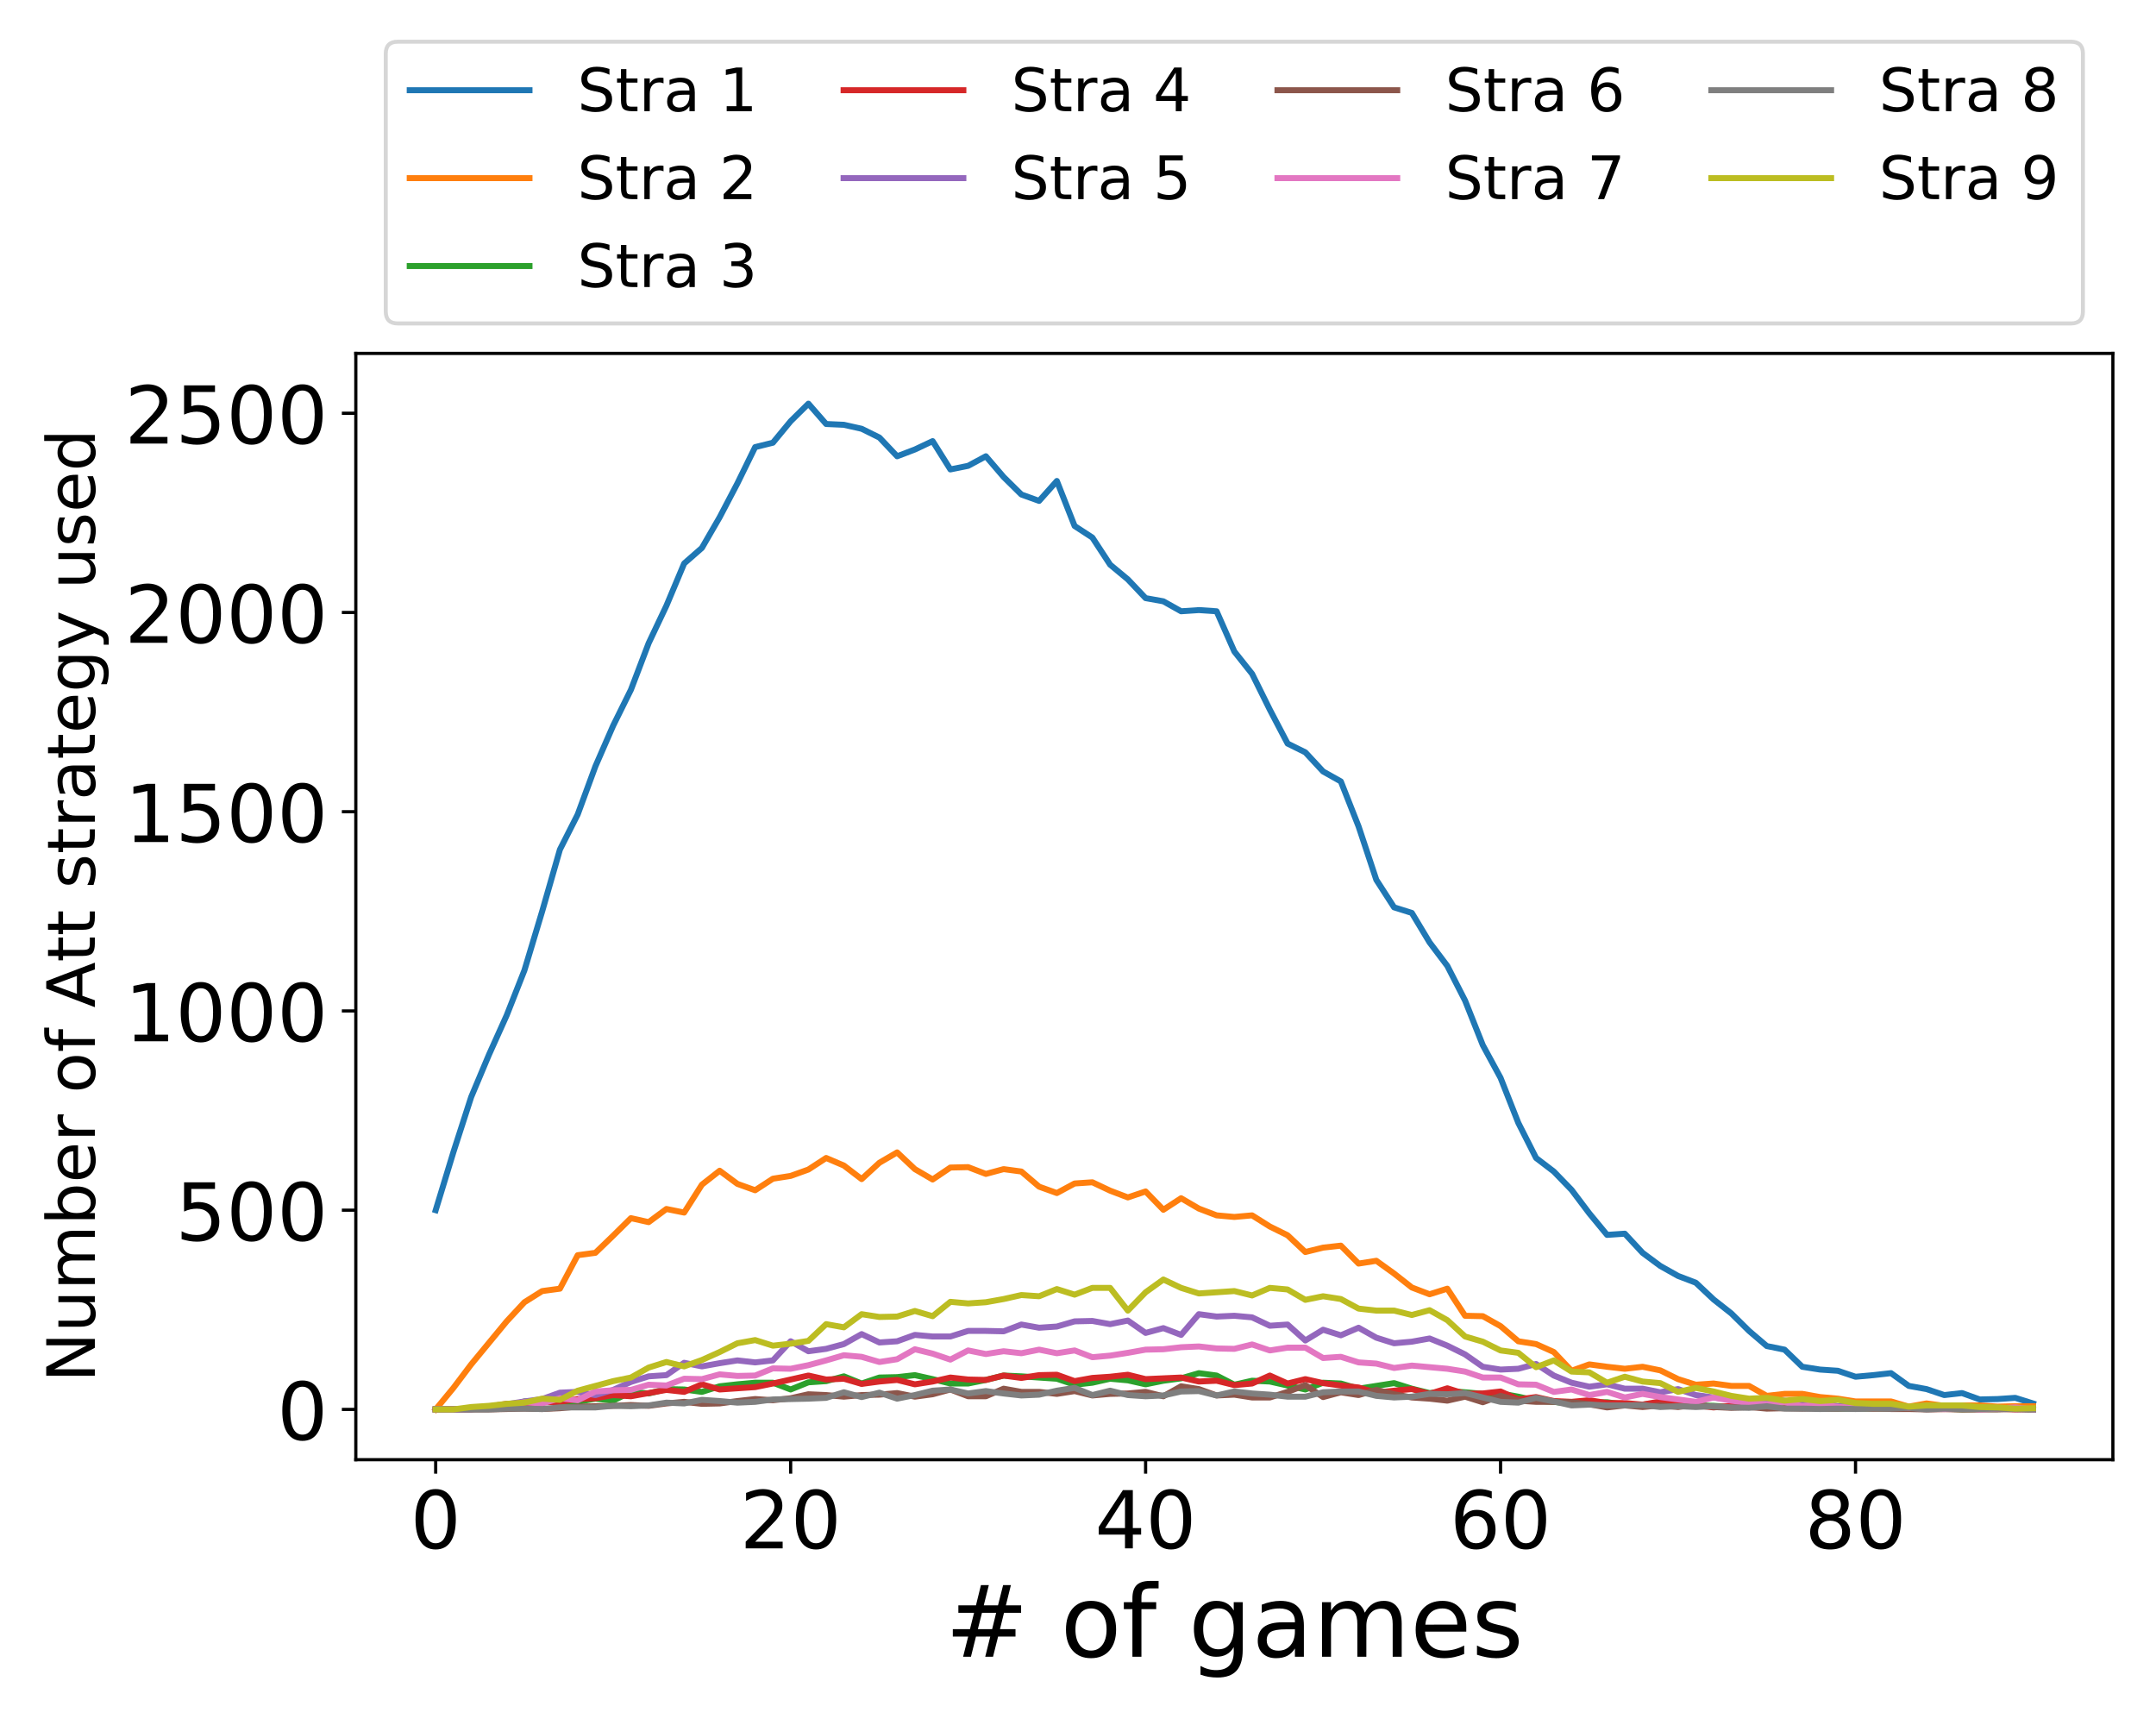 <?xml version="1.0" encoding="utf-8" standalone="no"?>
<!DOCTYPE svg PUBLIC "-//W3C//DTD SVG 1.1//EN"
  "http://www.w3.org/Graphics/SVG/1.1/DTD/svg11.dtd">
<!-- Created with matplotlib (https://matplotlib.org/) -->
<svg height="432pt" version="1.1" viewBox="0 0 540 432" width="540pt" xmlns="http://www.w3.org/2000/svg" xmlns:xlink="http://www.w3.org/1999/xlink">
 <defs>
  <style type="text/css">
*{stroke-linecap:butt;stroke-linejoin:round;}
  </style>
 </defs>
 <g id="figure_1">
  <g id="patch_1">
   <path d="M 0 432 
L 540 432 
L 540 0 
L 0 0 
z
" style="fill:#ffffff;"/>
  </g>
  <g id="axes_1">
   <g id="patch_2">
    <path d="M 89.12 365.56 
L 529.2 365.56 
L 529.2 88.5 
L 89.12 88.5 
z
" style="fill:#ffffff;"/>
   </g>
   <g id="matplotlib.axis_1">
    <g id="xtick_1">
     <g id="line2d_1">
      <defs>
       <path d="M 0 0 
L 0 3.5 
" id="m57a3942743" style="stroke:#000000;stroke-width:0.8;"/>
      </defs>
      <g>
       <use style="stroke:#000000;stroke-width:0.8;" x="109.124" xlink:href="#m57a3942743" y="365.56"/>
      </g>
     </g>
     <g id="text_1">
      <!-- 0 -->
      <defs>
       <path d="M 31.781 66.406 
Q 24.172 66.406 20.328 58.906 
Q 16.5 51.422 16.5 36.375 
Q 16.5 21.391 20.328 13.891 
Q 24.172 6.391 31.781 6.391 
Q 39.453 6.391 43.281 13.891 
Q 47.125 21.391 47.125 36.375 
Q 47.125 51.422 43.281 58.906 
Q 39.453 66.406 31.781 66.406 
z
M 31.781 74.219 
Q 44.047 74.219 50.516 64.516 
Q 56.984 54.828 56.984 36.375 
Q 56.984 17.969 50.516 8.266 
Q 44.047 -1.422 31.781 -1.422 
Q 19.531 -1.422 13.062 8.266 
Q 6.594 17.969 6.594 36.375 
Q 6.594 54.828 13.062 64.516 
Q 19.531 74.219 31.781 74.219 
z
" id="DejaVuSans-48"/>
      </defs>
      <g transform="translate(102.761 387.757)scale(0.2 -0.2)">
       <use xlink:href="#DejaVuSans-48"/>
      </g>
     </g>
    </g>
    <g id="xtick_2">
     <g id="line2d_2">
      <g>
       <use style="stroke:#000000;stroke-width:0.8;" x="198.029" xlink:href="#m57a3942743" y="365.56"/>
      </g>
     </g>
     <g id="text_2">
      <!-- 20 -->
      <defs>
       <path d="M 19.188 8.297 
L 53.609 8.297 
L 53.609 0 
L 7.328 0 
L 7.328 8.297 
Q 12.938 14.109 22.625 23.891 
Q 32.328 33.688 34.812 36.531 
Q 39.547 41.844 41.422 45.531 
Q 43.312 49.219 43.312 52.781 
Q 43.312 58.594 39.234 62.25 
Q 35.156 65.922 28.609 65.922 
Q 23.969 65.922 18.812 64.312 
Q 13.672 62.703 7.812 59.422 
L 7.812 69.391 
Q 13.766 71.781 18.938 73 
Q 24.125 74.219 28.422 74.219 
Q 39.75 74.219 46.484 68.547 
Q 53.219 62.891 53.219 53.422 
Q 53.219 48.922 51.531 44.891 
Q 49.859 40.875 45.406 35.406 
Q 44.188 33.984 37.641 27.219 
Q 31.109 20.453 19.188 8.297 
z
" id="DejaVuSans-50"/>
      </defs>
      <g transform="translate(185.304 387.757)scale(0.2 -0.2)">
       <use xlink:href="#DejaVuSans-50"/>
       <use x="63.623" xlink:href="#DejaVuSans-48"/>
      </g>
     </g>
    </g>
    <g id="xtick_3">
     <g id="line2d_3">
      <g>
       <use style="stroke:#000000;stroke-width:0.8;" x="286.934" xlink:href="#m57a3942743" y="365.56"/>
      </g>
     </g>
     <g id="text_3">
      <!-- 40 -->
      <defs>
       <path d="M 37.797 64.312 
L 12.891 25.391 
L 37.797 25.391 
z
M 35.203 72.906 
L 47.609 72.906 
L 47.609 25.391 
L 58.016 25.391 
L 58.016 17.188 
L 47.609 17.188 
L 47.609 0 
L 37.797 0 
L 37.797 17.188 
L 4.891 17.188 
L 4.891 26.703 
z
" id="DejaVuSans-52"/>
      </defs>
      <g transform="translate(274.209 387.757)scale(0.2 -0.2)">
       <use xlink:href="#DejaVuSans-52"/>
       <use x="63.623" xlink:href="#DejaVuSans-48"/>
      </g>
     </g>
    </g>
    <g id="xtick_4">
     <g id="line2d_4">
      <g>
       <use style="stroke:#000000;stroke-width:0.8;" x="375.839" xlink:href="#m57a3942743" y="365.56"/>
      </g>
     </g>
     <g id="text_4">
      <!-- 60 -->
      <defs>
       <path d="M 33.016 40.375 
Q 26.375 40.375 22.484 35.828 
Q 18.609 31.297 18.609 23.391 
Q 18.609 15.531 22.484 10.953 
Q 26.375 6.391 33.016 6.391 
Q 39.656 6.391 43.531 10.953 
Q 47.406 15.531 47.406 23.391 
Q 47.406 31.297 43.531 35.828 
Q 39.656 40.375 33.016 40.375 
z
M 52.594 71.297 
L 52.594 62.312 
Q 48.875 64.062 45.094 64.984 
Q 41.312 65.922 37.594 65.922 
Q 27.828 65.922 22.672 59.328 
Q 17.531 52.734 16.797 39.406 
Q 19.672 43.656 24.016 45.922 
Q 28.375 48.188 33.594 48.188 
Q 44.578 48.188 50.953 41.516 
Q 57.328 34.859 57.328 23.391 
Q 57.328 12.156 50.688 5.359 
Q 44.047 -1.422 33.016 -1.422 
Q 20.359 -1.422 13.672 8.266 
Q 6.984 17.969 6.984 36.375 
Q 6.984 53.656 15.188 63.938 
Q 23.391 74.219 37.203 74.219 
Q 40.922 74.219 44.703 73.484 
Q 48.484 72.75 52.594 71.297 
z
" id="DejaVuSans-54"/>
      </defs>
      <g transform="translate(363.114 387.757)scale(0.2 -0.2)">
       <use xlink:href="#DejaVuSans-54"/>
       <use x="63.623" xlink:href="#DejaVuSans-48"/>
      </g>
     </g>
    </g>
    <g id="xtick_5">
     <g id="line2d_5">
      <g>
       <use style="stroke:#000000;stroke-width:0.8;" x="464.744" xlink:href="#m57a3942743" y="365.56"/>
      </g>
     </g>
     <g id="text_5">
      <!-- 80 -->
      <defs>
       <path d="M 31.781 34.625 
Q 24.75 34.625 20.719 30.859 
Q 16.703 27.094 16.703 20.516 
Q 16.703 13.922 20.719 10.156 
Q 24.75 6.391 31.781 6.391 
Q 38.812 6.391 42.859 10.172 
Q 46.922 13.969 46.922 20.516 
Q 46.922 27.094 42.891 30.859 
Q 38.875 34.625 31.781 34.625 
z
M 21.922 38.812 
Q 15.578 40.375 12.031 44.719 
Q 8.5 49.078 8.5 55.328 
Q 8.5 64.062 14.719 69.141 
Q 20.953 74.219 31.781 74.219 
Q 42.672 74.219 48.875 69.141 
Q 55.078 64.062 55.078 55.328 
Q 55.078 49.078 51.531 44.719 
Q 48 40.375 41.703 38.812 
Q 48.828 37.156 52.797 32.312 
Q 56.781 27.484 56.781 20.516 
Q 56.781 9.906 50.312 4.234 
Q 43.844 -1.422 31.781 -1.422 
Q 19.734 -1.422 13.25 4.234 
Q 6.781 9.906 6.781 20.516 
Q 6.781 27.484 10.781 32.312 
Q 14.797 37.156 21.922 38.812 
z
M 18.312 54.391 
Q 18.312 48.734 21.844 45.562 
Q 25.391 42.391 31.781 42.391 
Q 38.141 42.391 41.719 45.562 
Q 45.312 48.734 45.312 54.391 
Q 45.312 60.062 41.719 63.234 
Q 38.141 66.406 31.781 66.406 
Q 25.391 66.406 21.844 63.234 
Q 18.312 60.062 18.312 54.391 
z
" id="DejaVuSans-56"/>
      </defs>
      <g transform="translate(452.019 387.757)scale(0.2 -0.2)">
       <use xlink:href="#DejaVuSans-56"/>
       <use x="63.623" xlink:href="#DejaVuSans-48"/>
      </g>
     </g>
    </g>
    <g id="text_6">
     <!-- # of games -->
     <defs>
      <path d="M 51.125 44 
L 36.922 44 
L 32.812 27.688 
L 47.125 27.688 
z
M 43.797 71.781 
L 38.719 51.516 
L 52.984 51.516 
L 58.109 71.781 
L 65.922 71.781 
L 60.891 51.516 
L 76.125 51.516 
L 76.125 44 
L 58.984 44 
L 54.984 27.688 
L 70.516 27.688 
L 70.516 20.219 
L 53.078 20.219 
L 48 0 
L 40.188 0 
L 45.219 20.219 
L 30.906 20.219 
L 25.875 0 
L 18.016 0 
L 23.094 20.219 
L 7.719 20.219 
L 7.719 27.688 
L 24.906 27.688 
L 29 44 
L 13.281 44 
L 13.281 51.516 
L 30.906 51.516 
L 35.891 71.781 
z
" id="DejaVuSans-35"/>
      <path id="DejaVuSans-32"/>
      <path d="M 30.609 48.391 
Q 23.391 48.391 19.188 42.75 
Q 14.984 37.109 14.984 27.297 
Q 14.984 17.484 19.156 11.844 
Q 23.344 6.203 30.609 6.203 
Q 37.797 6.203 41.984 11.859 
Q 46.188 17.531 46.188 27.297 
Q 46.188 37.016 41.984 42.703 
Q 37.797 48.391 30.609 48.391 
z
M 30.609 56 
Q 42.328 56 49.016 48.375 
Q 55.719 40.766 55.719 27.297 
Q 55.719 13.875 49.016 6.219 
Q 42.328 -1.422 30.609 -1.422 
Q 18.844 -1.422 12.172 6.219 
Q 5.516 13.875 5.516 27.297 
Q 5.516 40.766 12.172 48.375 
Q 18.844 56 30.609 56 
z
" id="DejaVuSans-111"/>
      <path d="M 37.109 75.984 
L 37.109 68.5 
L 28.516 68.5 
Q 23.688 68.5 21.797 66.547 
Q 19.922 64.594 19.922 59.516 
L 19.922 54.688 
L 34.719 54.688 
L 34.719 47.703 
L 19.922 47.703 
L 19.922 0 
L 10.891 0 
L 10.891 47.703 
L 2.297 47.703 
L 2.297 54.688 
L 10.891 54.688 
L 10.891 58.5 
Q 10.891 67.625 15.141 71.797 
Q 19.391 75.984 28.609 75.984 
z
" id="DejaVuSans-102"/>
      <path d="M 45.406 27.984 
Q 45.406 37.75 41.375 43.109 
Q 37.359 48.484 30.078 48.484 
Q 22.859 48.484 18.828 43.109 
Q 14.797 37.75 14.797 27.984 
Q 14.797 18.266 18.828 12.891 
Q 22.859 7.516 30.078 7.516 
Q 37.359 7.516 41.375 12.891 
Q 45.406 18.266 45.406 27.984 
z
M 54.391 6.781 
Q 54.391 -7.172 48.188 -13.984 
Q 42 -20.797 29.203 -20.797 
Q 24.469 -20.797 20.266 -20.094 
Q 16.062 -19.391 12.109 -17.922 
L 12.109 -9.188 
Q 16.062 -11.328 19.922 -12.344 
Q 23.781 -13.375 27.781 -13.375 
Q 36.625 -13.375 41.016 -8.766 
Q 45.406 -4.156 45.406 5.172 
L 45.406 9.625 
Q 42.625 4.781 38.281 2.391 
Q 33.938 0 27.875 0 
Q 17.828 0 11.672 7.656 
Q 5.516 15.328 5.516 27.984 
Q 5.516 40.672 11.672 48.328 
Q 17.828 56 27.875 56 
Q 33.938 56 38.281 53.609 
Q 42.625 51.219 45.406 46.391 
L 45.406 54.688 
L 54.391 54.688 
z
" id="DejaVuSans-103"/>
      <path d="M 34.281 27.484 
Q 23.391 27.484 19.188 25 
Q 14.984 22.516 14.984 16.5 
Q 14.984 11.719 18.141 8.906 
Q 21.297 6.109 26.703 6.109 
Q 34.188 6.109 38.703 11.406 
Q 43.219 16.703 43.219 25.484 
L 43.219 27.484 
z
M 52.203 31.203 
L 52.203 0 
L 43.219 0 
L 43.219 8.297 
Q 40.141 3.328 35.547 0.953 
Q 30.953 -1.422 24.312 -1.422 
Q 15.922 -1.422 10.953 3.297 
Q 6 8.016 6 15.922 
Q 6 25.141 12.172 29.828 
Q 18.359 34.516 30.609 34.516 
L 43.219 34.516 
L 43.219 35.406 
Q 43.219 41.609 39.141 45 
Q 35.062 48.391 27.688 48.391 
Q 23 48.391 18.547 47.266 
Q 14.109 46.141 10.016 43.891 
L 10.016 52.203 
Q 14.938 54.109 19.578 55.047 
Q 24.219 56 28.609 56 
Q 40.484 56 46.344 49.844 
Q 52.203 43.703 52.203 31.203 
z
" id="DejaVuSans-97"/>
      <path d="M 52 44.188 
Q 55.375 50.25 60.062 53.125 
Q 64.75 56 71.094 56 
Q 79.641 56 84.281 50.016 
Q 88.922 44.047 88.922 33.016 
L 88.922 0 
L 79.891 0 
L 79.891 32.719 
Q 79.891 40.578 77.094 44.375 
Q 74.312 48.188 68.609 48.188 
Q 61.625 48.188 57.562 43.547 
Q 53.516 38.922 53.516 30.906 
L 53.516 0 
L 44.484 0 
L 44.484 32.719 
Q 44.484 40.625 41.703 44.406 
Q 38.922 48.188 33.109 48.188 
Q 26.219 48.188 22.156 43.531 
Q 18.109 38.875 18.109 30.906 
L 18.109 0 
L 9.078 0 
L 9.078 54.688 
L 18.109 54.688 
L 18.109 46.188 
Q 21.188 51.219 25.484 53.609 
Q 29.781 56 35.688 56 
Q 41.656 56 45.828 52.969 
Q 50 49.953 52 44.188 
z
" id="DejaVuSans-109"/>
      <path d="M 56.203 29.594 
L 56.203 25.203 
L 14.891 25.203 
Q 15.484 15.922 20.484 11.062 
Q 25.484 6.203 34.422 6.203 
Q 39.594 6.203 44.453 7.469 
Q 49.312 8.734 54.109 11.281 
L 54.109 2.781 
Q 49.266 0.734 44.188 -0.344 
Q 39.109 -1.422 33.891 -1.422 
Q 20.797 -1.422 13.156 6.188 
Q 5.516 13.812 5.516 26.812 
Q 5.516 40.234 12.766 48.109 
Q 20.016 56 32.328 56 
Q 43.359 56 49.781 48.891 
Q 56.203 41.797 56.203 29.594 
z
M 47.219 32.234 
Q 47.125 39.594 43.094 43.984 
Q 39.062 48.391 32.422 48.391 
Q 24.906 48.391 20.391 44.141 
Q 15.875 39.891 15.188 32.172 
z
" id="DejaVuSans-101"/>
      <path d="M 44.281 53.078 
L 44.281 44.578 
Q 40.484 46.531 36.375 47.5 
Q 32.281 48.484 27.875 48.484 
Q 21.188 48.484 17.844 46.438 
Q 14.5 44.391 14.5 40.281 
Q 14.5 37.156 16.891 35.375 
Q 19.281 33.594 26.516 31.984 
L 29.594 31.297 
Q 39.156 29.25 43.188 25.516 
Q 47.219 21.781 47.219 15.094 
Q 47.219 7.469 41.188 3.016 
Q 35.156 -1.422 24.609 -1.422 
Q 20.219 -1.422 15.453 -0.562 
Q 10.688 0.297 5.422 2 
L 5.422 11.281 
Q 10.406 8.688 15.234 7.391 
Q 20.062 6.109 24.812 6.109 
Q 31.156 6.109 34.562 8.281 
Q 37.984 10.453 37.984 14.406 
Q 37.984 18.062 35.516 20.016 
Q 33.062 21.969 24.703 23.781 
L 21.578 24.516 
Q 13.234 26.266 9.516 29.906 
Q 5.812 33.547 5.812 39.891 
Q 5.812 47.609 11.281 51.797 
Q 16.75 56 26.812 56 
Q 31.781 56 36.172 55.266 
Q 40.578 54.547 44.281 53.078 
z
" id="DejaVuSans-115"/>
     </defs>
     <g transform="translate(236.717 414.912)scale(0.25 -0.25)">
      <use xlink:href="#DejaVuSans-35"/>
      <use x="83.789" xlink:href="#DejaVuSans-32"/>
      <use x="115.576" xlink:href="#DejaVuSans-111"/>
      <use x="176.758" xlink:href="#DejaVuSans-102"/>
      <use x="211.963" xlink:href="#DejaVuSans-32"/>
      <use x="243.75" xlink:href="#DejaVuSans-103"/>
      <use x="307.227" xlink:href="#DejaVuSans-97"/>
      <use x="368.506" xlink:href="#DejaVuSans-109"/>
      <use x="465.918" xlink:href="#DejaVuSans-101"/>
      <use x="527.441" xlink:href="#DejaVuSans-115"/>
     </g>
    </g>
   </g>
   <g id="matplotlib.axis_2">
    <g id="ytick_1">
     <g id="line2d_6">
      <defs>
       <path d="M 0 0 
L -3.5 0 
" id="md76e5ba80e" style="stroke:#000000;stroke-width:0.8;"/>
      </defs>
      <g>
       <use style="stroke:#000000;stroke-width:0.8;" x="89.12" xlink:href="#md76e5ba80e" y="352.966"/>
      </g>
     </g>
     <g id="text_7">
      <!-- 0 -->
      <g transform="translate(69.395 360.565)scale(0.2 -0.2)">
       <use xlink:href="#DejaVuSans-48"/>
      </g>
     </g>
    </g>
    <g id="ytick_2">
     <g id="line2d_7">
      <g>
       <use style="stroke:#000000;stroke-width:0.8;" x="89.12" xlink:href="#md76e5ba80e" y="303.071"/>
      </g>
     </g>
     <g id="text_8">
      <!-- 500 -->
      <defs>
       <path d="M 10.797 72.906 
L 49.516 72.906 
L 49.516 64.594 
L 19.828 64.594 
L 19.828 46.734 
Q 21.969 47.469 24.109 47.828 
Q 26.266 48.188 28.422 48.188 
Q 40.625 48.188 47.75 41.5 
Q 54.891 34.812 54.891 23.391 
Q 54.891 11.625 47.562 5.094 
Q 40.234 -1.422 26.906 -1.422 
Q 22.312 -1.422 17.547 -0.641 
Q 12.797 0.141 7.719 1.703 
L 7.719 11.625 
Q 12.109 9.234 16.797 8.062 
Q 21.484 6.891 26.703 6.891 
Q 35.156 6.891 40.078 11.328 
Q 45.016 15.766 45.016 23.391 
Q 45.016 31 40.078 35.438 
Q 35.156 39.891 26.703 39.891 
Q 22.75 39.891 18.812 39.016 
Q 14.891 38.141 10.797 36.281 
z
" id="DejaVuSans-53"/>
      </defs>
      <g transform="translate(43.945 310.669)scale(0.2 -0.2)">
       <use xlink:href="#DejaVuSans-53"/>
       <use x="63.623" xlink:href="#DejaVuSans-48"/>
       <use x="127.246" xlink:href="#DejaVuSans-48"/>
      </g>
     </g>
    </g>
    <g id="ytick_3">
     <g id="line2d_8">
      <g>
       <use style="stroke:#000000;stroke-width:0.8;" x="89.12" xlink:href="#md76e5ba80e" y="253.175"/>
      </g>
     </g>
     <g id="text_9">
      <!-- 1000 -->
      <defs>
       <path d="M 12.406 8.297 
L 28.516 8.297 
L 28.516 63.922 
L 10.984 60.406 
L 10.984 69.391 
L 28.422 72.906 
L 38.281 72.906 
L 38.281 8.297 
L 54.391 8.297 
L 54.391 0 
L 12.406 0 
z
" id="DejaVuSans-49"/>
      </defs>
      <g transform="translate(31.22 260.774)scale(0.2 -0.2)">
       <use xlink:href="#DejaVuSans-49"/>
       <use x="63.623" xlink:href="#DejaVuSans-48"/>
       <use x="127.246" xlink:href="#DejaVuSans-48"/>
       <use x="190.869" xlink:href="#DejaVuSans-48"/>
      </g>
     </g>
    </g>
    <g id="ytick_4">
     <g id="line2d_9">
      <g>
       <use style="stroke:#000000;stroke-width:0.8;" x="89.12" xlink:href="#md76e5ba80e" y="203.28"/>
      </g>
     </g>
     <g id="text_10">
      <!-- 1500 -->
      <g transform="translate(31.22 210.878)scale(0.2 -0.2)">
       <use xlink:href="#DejaVuSans-49"/>
       <use x="63.623" xlink:href="#DejaVuSans-53"/>
       <use x="127.246" xlink:href="#DejaVuSans-48"/>
       <use x="190.869" xlink:href="#DejaVuSans-48"/>
      </g>
     </g>
    </g>
    <g id="ytick_5">
     <g id="line2d_10">
      <g>
       <use style="stroke:#000000;stroke-width:0.8;" x="89.12" xlink:href="#md76e5ba80e" y="153.384"/>
      </g>
     </g>
     <g id="text_11">
      <!-- 2000 -->
      <g transform="translate(31.22 160.983)scale(0.2 -0.2)">
       <use xlink:href="#DejaVuSans-50"/>
       <use x="63.623" xlink:href="#DejaVuSans-48"/>
       <use x="127.246" xlink:href="#DejaVuSans-48"/>
       <use x="190.869" xlink:href="#DejaVuSans-48"/>
      </g>
     </g>
    </g>
    <g id="ytick_6">
     <g id="line2d_11">
      <g>
       <use style="stroke:#000000;stroke-width:0.8;" x="89.12" xlink:href="#md76e5ba80e" y="103.489"/>
      </g>
     </g>
     <g id="text_12">
      <!-- 2500 -->
      <g transform="translate(31.22 111.087)scale(0.2 -0.2)">
       <use xlink:href="#DejaVuSans-50"/>
       <use x="63.623" xlink:href="#DejaVuSans-53"/>
       <use x="127.246" xlink:href="#DejaVuSans-48"/>
       <use x="190.869" xlink:href="#DejaVuSans-48"/>
      </g>
     </g>
    </g>
    <g id="text_13">
     <!-- Number of Att strategy used -->
     <defs>
      <path d="M 9.812 72.906 
L 23.094 72.906 
L 55.422 11.922 
L 55.422 72.906 
L 64.984 72.906 
L 64.984 0 
L 51.703 0 
L 19.391 60.984 
L 19.391 0 
L 9.812 0 
z
" id="DejaVuSans-78"/>
      <path d="M 8.5 21.578 
L 8.5 54.688 
L 17.484 54.688 
L 17.484 21.922 
Q 17.484 14.156 20.5 10.266 
Q 23.531 6.391 29.594 6.391 
Q 36.859 6.391 41.078 11.031 
Q 45.312 15.672 45.312 23.688 
L 45.312 54.688 
L 54.297 54.688 
L 54.297 0 
L 45.312 0 
L 45.312 8.406 
Q 42.047 3.422 37.719 1 
Q 33.406 -1.422 27.688 -1.422 
Q 18.266 -1.422 13.375 4.438 
Q 8.5 10.297 8.5 21.578 
z
M 31.109 56 
z
" id="DejaVuSans-117"/>
      <path d="M 48.688 27.297 
Q 48.688 37.203 44.609 42.844 
Q 40.531 48.484 33.406 48.484 
Q 26.266 48.484 22.188 42.844 
Q 18.109 37.203 18.109 27.297 
Q 18.109 17.391 22.188 11.75 
Q 26.266 6.109 33.406 6.109 
Q 40.531 6.109 44.609 11.75 
Q 48.688 17.391 48.688 27.297 
z
M 18.109 46.391 
Q 20.953 51.266 25.266 53.625 
Q 29.594 56 35.594 56 
Q 45.562 56 51.781 48.094 
Q 58.016 40.188 58.016 27.297 
Q 58.016 14.406 51.781 6.484 
Q 45.562 -1.422 35.594 -1.422 
Q 29.594 -1.422 25.266 0.953 
Q 20.953 3.328 18.109 8.203 
L 18.109 0 
L 9.078 0 
L 9.078 75.984 
L 18.109 75.984 
z
" id="DejaVuSans-98"/>
      <path d="M 41.109 46.297 
Q 39.594 47.172 37.812 47.578 
Q 36.031 48 33.891 48 
Q 26.266 48 22.188 43.047 
Q 18.109 38.094 18.109 28.812 
L 18.109 0 
L 9.078 0 
L 9.078 54.688 
L 18.109 54.688 
L 18.109 46.188 
Q 20.953 51.172 25.484 53.578 
Q 30.031 56 36.531 56 
Q 37.453 56 38.578 55.875 
Q 39.703 55.766 41.062 55.516 
z
" id="DejaVuSans-114"/>
      <path d="M 34.188 63.188 
L 20.797 26.906 
L 47.609 26.906 
z
M 28.609 72.906 
L 39.797 72.906 
L 67.578 0 
L 57.328 0 
L 50.688 18.703 
L 17.828 18.703 
L 11.188 0 
L 0.781 0 
z
" id="DejaVuSans-65"/>
      <path d="M 18.312 70.219 
L 18.312 54.688 
L 36.812 54.688 
L 36.812 47.703 
L 18.312 47.703 
L 18.312 18.016 
Q 18.312 11.328 20.141 9.422 
Q 21.969 7.516 27.594 7.516 
L 36.812 7.516 
L 36.812 0 
L 27.594 0 
Q 17.188 0 13.234 3.875 
Q 9.281 7.766 9.281 18.016 
L 9.281 47.703 
L 2.688 47.703 
L 2.688 54.688 
L 9.281 54.688 
L 9.281 70.219 
z
" id="DejaVuSans-116"/>
      <path d="M 32.172 -5.078 
Q 28.375 -14.844 24.75 -17.812 
Q 21.141 -20.797 15.094 -20.797 
L 7.906 -20.797 
L 7.906 -13.281 
L 13.188 -13.281 
Q 16.891 -13.281 18.938 -11.516 
Q 21 -9.766 23.484 -3.219 
L 25.094 0.875 
L 2.984 54.688 
L 12.5 54.688 
L 29.594 11.922 
L 46.688 54.688 
L 56.203 54.688 
z
" id="DejaVuSans-121"/>
      <path d="M 45.406 46.391 
L 45.406 75.984 
L 54.391 75.984 
L 54.391 0 
L 45.406 0 
L 45.406 8.203 
Q 42.578 3.328 38.25 0.953 
Q 33.938 -1.422 27.875 -1.422 
Q 17.969 -1.422 11.734 6.484 
Q 5.516 14.406 5.516 27.297 
Q 5.516 40.188 11.734 48.094 
Q 17.969 56 27.875 56 
Q 33.938 56 38.25 53.625 
Q 42.578 51.266 45.406 46.391 
z
M 14.797 27.297 
Q 14.797 17.391 18.875 11.75 
Q 22.953 6.109 30.078 6.109 
Q 37.203 6.109 41.297 11.75 
Q 45.406 17.391 45.406 27.297 
Q 45.406 37.203 41.297 42.844 
Q 37.203 48.484 30.078 48.484 
Q 22.953 48.484 18.875 42.844 
Q 14.797 37.203 14.797 27.297 
z
" id="DejaVuSans-100"/>
     </defs>
     <g transform="translate(23.754 346.164)rotate(-90)scale(0.167 -0.167)">
      <use xlink:href="#DejaVuSans-78"/>
      <use x="74.805" xlink:href="#DejaVuSans-117"/>
      <use x="138.184" xlink:href="#DejaVuSans-109"/>
      <use x="235.596" xlink:href="#DejaVuSans-98"/>
      <use x="299.072" xlink:href="#DejaVuSans-101"/>
      <use x="360.596" xlink:href="#DejaVuSans-114"/>
      <use x="401.709" xlink:href="#DejaVuSans-32"/>
      <use x="433.496" xlink:href="#DejaVuSans-111"/>
      <use x="494.678" xlink:href="#DejaVuSans-102"/>
      <use x="529.883" xlink:href="#DejaVuSans-32"/>
      <use x="561.67" xlink:href="#DejaVuSans-65"/>
      <use x="630.062" xlink:href="#DejaVuSans-116"/>
      <use x="669.271" xlink:href="#DejaVuSans-116"/>
      <use x="708.48" xlink:href="#DejaVuSans-32"/>
      <use x="740.268" xlink:href="#DejaVuSans-115"/>
      <use x="792.367" xlink:href="#DejaVuSans-116"/>
      <use x="831.576" xlink:href="#DejaVuSans-114"/>
      <use x="872.689" xlink:href="#DejaVuSans-97"/>
      <use x="933.969" xlink:href="#DejaVuSans-116"/>
      <use x="973.178" xlink:href="#DejaVuSans-101"/>
      <use x="1034.701" xlink:href="#DejaVuSans-103"/>
      <use x="1098.178" xlink:href="#DejaVuSans-121"/>
      <use x="1157.357" xlink:href="#DejaVuSans-32"/>
      <use x="1189.145" xlink:href="#DejaVuSans-117"/>
      <use x="1252.523" xlink:href="#DejaVuSans-115"/>
      <use x="1304.623" xlink:href="#DejaVuSans-101"/>
      <use x="1366.146" xlink:href="#DejaVuSans-100"/>
     </g>
    </g>
   </g>
   <g id="line2d_12">
    <path clip-path="url(#pf4aae8a651)" d="M 109.124 303.071 
L 113.569 288.501 
L 118.014 274.73 
L 122.459 264.152 
L 126.905 254.273 
L 131.35 242.997 
L 135.795 228.227 
L 140.24 212.76 
L 144.686 203.978 
L 149.131 191.904 
L 153.576 181.725 
L 158.021 172.744 
L 162.467 161.068 
L 166.912 151.688 
L 171.357 141.11 
L 175.802 137.218 
L 180.248 129.534 
L 184.693 121.052 
L 189.138 111.971 
L 193.583 110.873 
L 198.029 105.484 
L 202.474 101.094 
L 206.919 106.183 
L 211.364 106.383 
L 215.81 107.38 
L 220.255 109.576 
L 224.7 114.266 
L 229.145 112.57 
L 233.591 110.474 
L 238.036 117.559 
L 242.481 116.661 
L 246.926 114.266 
L 251.372 119.455 
L 255.817 123.846 
L 260.262 125.443 
L 264.707 120.453 
L 269.153 131.73 
L 273.598 134.623 
L 278.043 141.409 
L 282.488 145.102 
L 286.934 149.792 
L 291.379 150.59 
L 295.824 153.085 
L 300.269 152.785 
L 304.715 153.085 
L 309.16 163.164 
L 313.605 168.752 
L 318.051 177.733 
L 322.496 186.215 
L 326.941 188.411 
L 331.386 193.201 
L 335.832 195.696 
L 340.277 206.972 
L 344.722 220.344 
L 349.167 227.23 
L 353.613 228.627 
L 358.058 236.011 
L 362.503 241.899 
L 366.948 250.581 
L 371.394 261.757 
L 375.839 269.94 
L 380.284 281.217 
L 384.729 289.998 
L 389.175 293.391 
L 393.62 297.981 
L 398.065 303.869 
L 402.51 309.258 
L 406.956 308.958 
L 411.401 313.748 
L 415.846 317.042 
L 420.291 319.536 
L 424.737 321.233 
L 429.182 325.424 
L 433.627 328.917 
L 438.072 333.308 
L 442.518 337.1 
L 446.963 337.998 
L 451.408 342.289 
L 455.853 342.987 
L 460.299 343.287 
L 464.744 344.783 
L 469.189 344.384 
L 473.634 343.885 
L 478.08 347.079 
L 482.525 347.877 
L 486.97 349.374 
L 491.415 348.875 
L 495.861 350.472 
L 500.306 350.372 
L 504.751 350.072 
L 509.196 351.469 
" style="fill:none;stroke:#1f77b4;stroke-linecap:square;stroke-width:1.5;"/>
   </g>
   <g id="line2d_13">
    <path clip-path="url(#pf4aae8a651)" d="M 109.124 352.966 
L 113.569 347.578 
L 118.014 341.69 
L 122.459 336.301 
L 126.905 330.913 
L 131.35 326.123 
L 135.795 323.328 
L 140.24 322.73 
L 144.686 314.347 
L 149.131 313.748 
L 153.576 309.457 
L 158.021 305.067 
L 162.467 306.065 
L 166.912 302.771 
L 171.357 303.67 
L 175.802 296.684 
L 180.248 293.191 
L 184.693 296.485 
L 189.138 298.081 
L 193.583 295.187 
L 198.029 294.489 
L 202.474 292.892 
L 206.919 289.998 
L 211.364 291.894 
L 215.81 295.287 
L 220.255 291.196 
L 224.7 288.601 
L 229.145 292.792 
L 233.591 295.387 
L 238.036 292.393 
L 242.481 292.293 
L 246.926 293.99 
L 251.372 292.792 
L 255.817 293.391 
L 260.262 297.183 
L 264.707 298.78 
L 269.153 296.385 
L 273.598 296.085 
L 278.043 298.181 
L 282.488 299.877 
L 286.934 298.381 
L 291.379 302.971 
L 295.824 300.077 
L 300.269 302.672 
L 304.715 304.368 
L 309.16 304.767 
L 313.605 304.368 
L 318.051 307.162 
L 322.496 309.358 
L 326.941 313.549 
L 331.386 312.451 
L 335.832 311.952 
L 340.277 316.443 
L 344.722 315.744 
L 349.167 318.938 
L 353.613 322.43 
L 358.058 324.127 
L 362.503 322.73 
L 366.948 329.515 
L 371.394 329.615 
L 375.839 332.11 
L 380.284 335.902 
L 384.729 336.601 
L 389.175 338.596 
L 393.62 343.287 
L 398.065 341.69 
L 402.51 342.289 
L 406.956 342.788 
L 411.401 342.289 
L 415.846 343.187 
L 420.291 345.382 
L 424.737 346.779 
L 429.182 346.48 
L 433.627 347.079 
L 438.072 347.079 
L 442.518 349.573 
L 446.963 349.075 
L 451.408 349.075 
L 455.853 349.873 
L 460.299 350.272 
L 464.744 350.971 
L 469.189 350.971 
L 473.634 350.971 
L 478.08 352.268 
L 482.525 351.469 
L 486.97 352.068 
L 491.415 351.968 
L 495.861 351.968 
L 500.306 352.268 
L 504.751 352.168 
L 509.196 352.168 
" style="fill:none;stroke:#ff7f0e;stroke-linecap:square;stroke-width:1.5;"/>
   </g>
   <g id="line2d_14">
    <path clip-path="url(#pf4aae8a651)" d="M 109.124 352.966 
L 113.569 352.966 
L 118.014 352.867 
L 122.459 352.368 
L 126.905 352.268 
L 131.35 350.971 
L 135.795 351.07 
L 140.24 351.07 
L 144.686 351.07 
L 149.131 350.272 
L 153.576 350.771 
L 158.021 348.576 
L 162.467 348.975 
L 166.912 347.877 
L 171.357 347.977 
L 175.802 348.576 
L 180.248 347.178 
L 184.693 346.68 
L 189.138 346.28 
L 193.583 346.28 
L 198.029 347.977 
L 202.474 346.181 
L 206.919 345.881 
L 211.364 344.684 
L 215.81 346.48 
L 220.255 344.983 
L 224.7 344.883 
L 229.145 344.384 
L 233.591 345.382 
L 238.036 346.48 
L 242.481 346.48 
L 246.926 345.582 
L 251.372 344.484 
L 255.817 344.684 
L 260.262 344.983 
L 264.707 345.282 
L 269.153 346.779 
L 273.598 346.28 
L 278.043 345.282 
L 282.488 345.682 
L 286.934 346.68 
L 291.379 345.781 
L 295.824 345.183 
L 300.269 343.885 
L 304.715 344.484 
L 309.16 346.779 
L 313.605 345.781 
L 318.051 345.981 
L 322.496 346.979 
L 326.941 347.977 
L 331.386 346.28 
L 335.832 346.48 
L 340.277 347.777 
L 344.722 347.079 
L 349.167 346.38 
L 353.613 347.777 
L 358.058 348.875 
L 362.503 348.376 
L 366.948 348.675 
L 371.394 349.075 
L 375.839 348.975 
L 380.284 349.773 
L 384.729 350.771 
L 389.175 351.07 
L 393.62 351.569 
L 398.065 351.27 
L 402.51 351.17 
L 406.956 351.769 
L 411.401 351.769 
L 415.846 351.37 
L 420.291 351.968 
L 424.737 351.968 
L 429.182 352.068 
L 433.627 352.368 
L 438.072 352.268 
L 442.518 352.368 
L 446.963 352.467 
L 451.408 352.268 
L 455.853 352.767 
L 460.299 352.767 
L 464.744 352.767 
L 469.189 352.767 
L 473.634 352.767 
L 478.08 352.767 
L 482.525 352.767 
L 486.97 352.767 
L 491.415 352.966 
L 495.861 352.867 
L 500.306 352.867 
L 504.751 352.767 
L 509.196 352.966 
" style="fill:none;stroke:#2ca02c;stroke-linecap:square;stroke-width:1.5;"/>
   </g>
   <g id="line2d_15">
    <path clip-path="url(#pf4aae8a651)" d="M 109.124 352.966 
L 113.569 352.966 
L 118.014 352.867 
L 122.459 352.268 
L 126.905 351.569 
L 131.35 351.869 
L 135.795 351.17 
L 140.24 351.07 
L 144.686 350.372 
L 149.131 350.172 
L 153.576 349.374 
L 158.021 349.673 
L 162.467 348.875 
L 166.912 348.077 
L 171.357 348.576 
L 175.802 346.68 
L 180.248 347.977 
L 184.693 347.677 
L 189.138 347.378 
L 193.583 346.48 
L 198.029 345.482 
L 202.474 344.484 
L 206.919 345.482 
L 211.364 345.282 
L 215.81 346.58 
L 220.255 345.981 
L 224.7 345.582 
L 229.145 346.68 
L 233.591 345.981 
L 238.036 344.983 
L 242.481 345.482 
L 246.926 345.582 
L 251.372 344.484 
L 255.817 345.083 
L 260.262 344.384 
L 264.707 344.285 
L 269.153 345.881 
L 273.598 345.083 
L 278.043 344.783 
L 282.488 344.285 
L 286.934 345.382 
L 291.379 345.183 
L 295.824 344.983 
L 300.269 345.981 
L 304.715 345.781 
L 309.16 346.879 
L 313.605 346.48 
L 318.051 344.484 
L 322.496 346.48 
L 326.941 345.382 
L 331.386 346.38 
L 335.832 346.979 
L 340.277 347.478 
L 344.722 348.775 
L 349.167 348.276 
L 353.613 347.877 
L 358.058 349.075 
L 362.503 347.677 
L 366.948 349.075 
L 371.394 348.975 
L 375.839 348.476 
L 380.284 350.472 
L 384.729 349.873 
L 389.175 350.871 
L 393.62 351.07 
L 398.065 350.671 
L 402.51 351.37 
L 406.956 351.37 
L 411.401 351.769 
L 415.846 350.971 
L 420.291 351.569 
L 424.737 351.968 
L 429.182 352.467 
L 433.627 352.068 
L 438.072 351.769 
L 442.518 352.268 
L 446.963 352.467 
L 451.408 352.467 
L 455.853 352.767 
L 460.299 352.667 
L 464.744 352.567 
L 469.189 352.767 
L 473.634 352.667 
L 478.08 352.767 
L 482.525 352.867 
L 486.97 352.867 
L 491.415 352.867 
L 495.861 352.867 
L 500.306 352.767 
L 504.751 352.966 
L 509.196 352.867 
" style="fill:none;stroke:#d62728;stroke-linecap:square;stroke-width:1.5;"/>
   </g>
   <g id="line2d_16">
    <path clip-path="url(#pf4aae8a651)" d="M 109.124 352.966 
L 113.569 352.966 
L 118.014 352.966 
L 122.459 352.368 
L 126.905 351.669 
L 131.35 350.971 
L 135.795 350.372 
L 140.24 348.775 
L 144.686 348.576 
L 149.131 349.374 
L 153.576 348.077 
L 158.021 346.081 
L 162.467 344.684 
L 166.912 344.384 
L 171.357 341.291 
L 175.802 342.189 
L 180.248 341.391 
L 184.693 340.692 
L 189.138 341.191 
L 193.583 340.692 
L 198.029 335.902 
L 202.474 338.397 
L 206.919 337.798 
L 211.364 336.601 
L 215.81 334.106 
L 220.255 336.201 
L 224.7 335.902 
L 229.145 334.305 
L 233.591 334.705 
L 238.036 334.705 
L 242.481 333.308 
L 246.926 333.308 
L 251.372 333.407 
L 255.817 331.711 
L 260.262 332.509 
L 264.707 332.21 
L 269.153 330.913 
L 273.598 330.813 
L 278.043 331.611 
L 282.488 330.713 
L 286.934 333.806 
L 291.379 332.609 
L 295.824 334.305 
L 300.269 329.116 
L 304.715 329.715 
L 309.16 329.515 
L 313.605 329.915 
L 318.051 332.01 
L 322.496 331.711 
L 326.941 335.703 
L 331.386 333.008 
L 335.832 334.405 
L 340.277 332.509 
L 344.722 335.004 
L 349.167 336.401 
L 353.613 336.002 
L 358.058 335.204 
L 362.503 337 
L 366.948 339.195 
L 371.394 342.289 
L 375.839 342.987 
L 380.284 342.788 
L 384.729 341.59 
L 389.175 344.484 
L 393.62 346.28 
L 398.065 347.278 
L 402.51 346.68 
L 406.956 347.777 
L 411.401 347.777 
L 415.846 348.675 
L 420.291 347.877 
L 424.737 349.374 
L 429.182 349.973 
L 433.627 350.472 
L 438.072 350.871 
L 442.518 350.472 
L 446.963 350.771 
L 451.408 351.569 
L 455.853 351.07 
L 460.299 352.168 
L 464.744 351.968 
L 469.189 351.769 
L 473.634 351.869 
L 478.08 352.567 
L 482.525 351.968 
L 486.97 352.368 
L 491.415 352.667 
L 495.861 352.767 
L 500.306 352.767 
L 504.751 352.867 
L 509.196 352.867 
" style="fill:none;stroke:#9467bd;stroke-linecap:square;stroke-width:1.5;"/>
   </g>
   <g id="line2d_17">
    <path clip-path="url(#pf4aae8a651)" d="M 109.124 352.966 
L 113.569 352.966 
L 118.014 352.966 
L 122.459 352.966 
L 126.905 352.867 
L 131.35 352.767 
L 135.795 352.867 
L 140.24 352.667 
L 144.686 352.268 
L 149.131 352.168 
L 153.576 352.068 
L 158.021 351.869 
L 162.467 352.068 
L 166.912 351.469 
L 171.357 351.07 
L 175.802 351.569 
L 180.248 351.469 
L 184.693 350.871 
L 189.138 350.372 
L 193.583 350.671 
L 198.029 350.172 
L 202.474 349.174 
L 206.919 349.374 
L 211.364 349.773 
L 215.81 349.374 
L 220.255 349.274 
L 224.7 348.875 
L 229.145 349.773 
L 233.591 349.174 
L 238.036 347.977 
L 242.481 349.673 
L 246.926 349.673 
L 251.372 347.777 
L 255.817 348.576 
L 260.262 348.576 
L 264.707 349.075 
L 269.153 348.376 
L 273.598 349.474 
L 278.043 349.075 
L 282.488 348.975 
L 286.934 348.576 
L 291.379 349.673 
L 295.824 347.178 
L 300.269 347.877 
L 304.715 349.474 
L 309.16 349.274 
L 313.605 349.973 
L 318.051 349.973 
L 322.496 348.576 
L 326.941 346.879 
L 331.386 349.873 
L 335.832 348.675 
L 340.277 349.374 
L 344.722 348.077 
L 349.167 349.174 
L 353.613 349.973 
L 358.058 350.272 
L 362.503 350.771 
L 366.948 349.773 
L 371.394 351.17 
L 375.839 349.573 
L 380.284 350.771 
L 384.729 351.07 
L 389.175 351.07 
L 393.62 351.17 
L 398.065 351.669 
L 402.51 352.467 
L 406.956 351.968 
L 411.401 352.368 
L 415.846 351.968 
L 420.291 352.368 
L 424.737 351.769 
L 429.182 352.368 
L 433.627 352.567 
L 438.072 352.368 
L 442.518 352.767 
L 446.963 352.667 
L 451.408 352.767 
L 455.853 352.667 
L 460.299 352.767 
L 464.744 352.567 
L 469.189 352.567 
L 473.634 352.867 
L 478.08 352.867 
L 482.525 352.966 
L 486.97 352.867 
L 491.415 352.966 
L 495.861 352.966 
L 500.306 352.966 
L 504.751 352.867 
L 509.196 352.966 
" style="fill:none;stroke:#8c564b;stroke-linecap:square;stroke-width:1.5;"/>
   </g>
   <g id="line2d_18">
    <path clip-path="url(#pf4aae8a651)" d="M 109.124 352.966 
L 113.569 352.966 
L 118.014 352.867 
L 122.459 352.467 
L 126.905 351.869 
L 131.35 351.17 
L 135.795 351.469 
L 140.24 350.172 
L 144.686 350.671 
L 149.131 348.476 
L 153.576 348.176 
L 158.021 348.077 
L 162.467 346.779 
L 166.912 346.979 
L 171.357 345.282 
L 175.802 345.382 
L 180.248 344.185 
L 184.693 344.584 
L 189.138 344.484 
L 193.583 342.688 
L 198.029 342.788 
L 202.474 341.89 
L 206.919 340.692 
L 211.364 339.395 
L 215.81 339.794 
L 220.255 341.091 
L 224.7 340.393 
L 229.145 337.898 
L 233.591 338.996 
L 238.036 340.492 
L 242.481 338.197 
L 246.926 339.095 
L 251.372 338.397 
L 255.817 338.896 
L 260.262 337.998 
L 264.707 338.896 
L 269.153 338.197 
L 273.598 339.894 
L 278.043 339.495 
L 282.488 338.796 
L 286.934 337.998 
L 291.379 337.898 
L 295.824 337.399 
L 300.269 337.199 
L 304.715 337.698 
L 309.16 337.798 
L 313.605 336.7 
L 318.051 338.197 
L 322.496 337.499 
L 326.941 337.499 
L 331.386 340.093 
L 335.832 339.794 
L 340.277 341.191 
L 344.722 341.49 
L 349.167 342.588 
L 353.613 341.989 
L 358.058 342.389 
L 362.503 342.788 
L 366.948 343.486 
L 371.394 344.983 
L 375.839 344.983 
L 380.284 346.68 
L 384.729 346.779 
L 389.175 348.576 
L 393.62 347.977 
L 398.065 349.374 
L 402.51 348.576 
L 406.956 349.973 
L 411.401 349.075 
L 415.846 349.873 
L 420.291 350.472 
L 424.737 351.07 
L 429.182 349.973 
L 433.627 350.771 
L 438.072 351.37 
L 442.518 351.669 
L 446.963 351.17 
L 451.408 352.168 
L 455.853 351.569 
L 460.299 352.368 
L 464.744 352.567 
L 469.189 352.467 
L 473.634 352.567 
L 478.08 352.567 
L 482.525 352.767 
L 486.97 352.867 
L 491.415 352.567 
L 495.861 352.966 
L 500.306 352.767 
L 504.751 352.467 
L 509.196 352.966 
" style="fill:none;stroke:#e377c2;stroke-linecap:square;stroke-width:1.5;"/>
   </g>
   <g id="line2d_19">
    <path clip-path="url(#pf4aae8a651)" d="M 109.124 352.966 
L 113.569 352.966 
L 118.014 352.966 
L 122.459 352.966 
L 126.905 352.767 
L 131.35 352.767 
L 135.795 352.867 
L 140.24 352.467 
L 144.686 352.467 
L 149.131 352.467 
L 153.576 352.068 
L 158.021 352.168 
L 162.467 351.968 
L 166.912 351.27 
L 171.357 351.469 
L 175.802 350.571 
L 180.248 350.871 
L 184.693 351.27 
L 189.138 351.07 
L 193.583 350.472 
L 198.029 350.372 
L 202.474 350.272 
L 206.919 350.072 
L 211.364 348.675 
L 215.81 349.873 
L 220.255 348.775 
L 224.7 350.272 
L 229.145 349.374 
L 233.591 348.276 
L 238.036 347.977 
L 242.481 348.975 
L 246.926 348.376 
L 251.372 348.975 
L 255.817 349.474 
L 260.262 349.274 
L 264.707 348.276 
L 269.153 347.578 
L 273.598 349.374 
L 278.043 348.276 
L 282.488 349.374 
L 286.934 349.673 
L 291.379 349.474 
L 295.824 348.476 
L 300.269 348.376 
L 304.715 349.474 
L 309.16 348.476 
L 313.605 348.975 
L 318.051 349.274 
L 322.496 349.773 
L 326.941 349.773 
L 331.386 348.675 
L 335.832 348.476 
L 340.277 348.476 
L 344.722 349.573 
L 349.167 349.973 
L 353.613 349.773 
L 358.058 349.075 
L 362.503 349.174 
L 366.948 348.875 
L 371.394 349.973 
L 375.839 351.07 
L 380.284 351.27 
L 384.729 350.072 
L 389.175 350.971 
L 393.62 351.968 
L 398.065 351.769 
L 402.51 351.968 
L 406.956 351.968 
L 411.401 351.869 
L 415.846 352.368 
L 420.291 352.168 
L 424.737 352.368 
L 429.182 352.168 
L 433.627 352.467 
L 438.072 352.567 
L 442.518 352.168 
L 446.963 352.767 
L 451.408 352.767 
L 455.853 352.867 
L 460.299 352.767 
L 464.744 352.867 
L 469.189 352.767 
L 473.634 352.767 
L 478.08 352.567 
L 482.525 352.966 
L 486.97 352.767 
L 491.415 352.867 
L 495.861 352.867 
L 500.306 352.767 
L 504.751 352.867 
L 509.196 352.966 
" style="fill:none;stroke:#7f7f7f;stroke-linecap:square;stroke-width:1.5;"/>
   </g>
   <g id="line2d_20">
    <path clip-path="url(#pf4aae8a651)" d="M 109.124 352.966 
L 113.569 352.966 
L 118.014 352.368 
L 122.459 352.068 
L 126.905 351.569 
L 131.35 351.27 
L 135.795 350.272 
L 140.24 350.571 
L 144.686 348.276 
L 149.131 347.079 
L 153.576 345.881 
L 158.021 344.983 
L 162.467 342.488 
L 166.912 341.091 
L 171.357 342.189 
L 175.802 340.592 
L 180.248 338.596 
L 184.693 336.401 
L 189.138 335.603 
L 193.583 337 
L 198.029 336.501 
L 202.474 335.802 
L 206.919 331.611 
L 211.364 332.409 
L 215.81 329.116 
L 220.255 329.815 
L 224.7 329.715 
L 229.145 328.318 
L 233.591 329.615 
L 238.036 326.023 
L 242.481 326.422 
L 246.926 326.123 
L 251.372 325.324 
L 255.817 324.326 
L 260.262 324.626 
L 264.707 322.829 
L 269.153 324.227 
L 273.598 322.53 
L 278.043 322.53 
L 282.488 328.218 
L 286.934 323.628 
L 291.379 320.434 
L 295.824 322.53 
L 300.269 323.927 
L 304.715 323.628 
L 309.16 323.328 
L 313.605 324.426 
L 318.051 322.53 
L 322.496 322.929 
L 326.941 325.524 
L 331.386 324.626 
L 335.832 325.324 
L 340.277 327.719 
L 344.722 328.218 
L 349.167 328.218 
L 353.613 329.316 
L 358.058 328.118 
L 362.503 330.613 
L 366.948 334.705 
L 371.394 336.002 
L 375.839 338.197 
L 380.284 338.796 
L 384.729 342.389 
L 389.175 340.692 
L 393.62 343.486 
L 398.065 343.686 
L 402.51 346.28 
L 406.956 344.783 
L 411.401 345.981 
L 415.846 346.38 
L 420.291 348.576 
L 424.737 347.578 
L 429.182 348.476 
L 433.627 349.573 
L 438.072 350.272 
L 442.518 350.072 
L 446.963 350.771 
L 451.408 350.372 
L 455.853 350.871 
L 460.299 350.571 
L 464.744 351.37 
L 469.189 351.569 
L 473.634 351.569 
L 478.08 352.268 
L 482.525 351.968 
L 486.97 351.968 
L 491.415 351.968 
L 495.861 352.368 
L 500.306 352.467 
L 504.751 352.767 
L 509.196 352.667 
" style="fill:none;stroke:#bcbd22;stroke-linecap:square;stroke-width:1.5;"/>
   </g>
   <g id="patch_3">
    <path d="M 89.12 365.56 
L 89.12 88.5 
" style="fill:none;stroke:#000000;stroke-linecap:square;stroke-linejoin:miter;stroke-width:0.8;"/>
   </g>
   <g id="patch_4">
    <path d="M 529.2 365.56 
L 529.2 88.5 
" style="fill:none;stroke:#000000;stroke-linecap:square;stroke-linejoin:miter;stroke-width:0.8;"/>
   </g>
   <g id="patch_5">
    <path d="M 89.12 365.56 
L 529.2 365.56 
" style="fill:none;stroke:#000000;stroke-linecap:square;stroke-linejoin:miter;stroke-width:0.8;"/>
   </g>
   <g id="patch_6">
    <path d="M 89.12 88.5 
L 529.2 88.5 
" style="fill:none;stroke:#000000;stroke-linecap:square;stroke-linejoin:miter;stroke-width:0.8;"/>
   </g>
   <g id="legend_1">
    <g id="patch_7">
     <path d="M 99.62 81 
L 518.7 81 
Q 521.7 81 521.7 78 
L 521.7 13.448 
Q 521.7 10.448 518.7 10.448 
L 99.62 10.448 
Q 96.62 10.448 96.62 13.448 
L 96.62 78 
Q 96.62 81 99.62 81 
z
" style="fill:#ffffff;opacity:0.8;stroke:#cccccc;stroke-linejoin:miter;"/>
    </g>
    <g id="line2d_21">
     <path d="M 102.62 22.596 
L 132.62 22.596 
" style="fill:none;stroke:#1f77b4;stroke-linecap:square;stroke-width:1.5;"/>
    </g>
    <g id="line2d_22"/>
    <g id="text_14">
     <!-- Stra 1 -->
     <defs>
      <path d="M 53.516 70.516 
L 53.516 60.891 
Q 47.906 63.578 42.922 64.891 
Q 37.938 66.219 33.297 66.219 
Q 25.25 66.219 20.875 63.094 
Q 16.5 59.969 16.5 54.203 
Q 16.5 49.359 19.406 46.891 
Q 22.312 44.438 30.422 42.922 
L 36.375 41.703 
Q 47.406 39.594 52.656 34.297 
Q 57.906 29 57.906 20.125 
Q 57.906 9.516 50.797 4.047 
Q 43.703 -1.422 29.984 -1.422 
Q 24.812 -1.422 18.969 -0.25 
Q 13.141 0.922 6.891 3.219 
L 6.891 13.375 
Q 12.891 10.016 18.656 8.297 
Q 24.422 6.594 29.984 6.594 
Q 38.422 6.594 43.016 9.906 
Q 47.609 13.234 47.609 19.391 
Q 47.609 24.75 44.312 27.781 
Q 41.016 30.812 33.5 32.328 
L 27.484 33.5 
Q 16.453 35.688 11.516 40.375 
Q 6.594 45.062 6.594 53.422 
Q 6.594 63.094 13.406 68.656 
Q 20.219 74.219 32.172 74.219 
Q 37.312 74.219 42.625 73.281 
Q 47.953 72.359 53.516 70.516 
z
" id="DejaVuSans-83"/>
     </defs>
     <g transform="translate(144.62 27.846)scale(0.15 -0.15)">
      <use xlink:href="#DejaVuSans-83"/>
      <use x="63.477" xlink:href="#DejaVuSans-116"/>
      <use x="102.686" xlink:href="#DejaVuSans-114"/>
      <use x="143.799" xlink:href="#DejaVuSans-97"/>
      <use x="205.078" xlink:href="#DejaVuSans-32"/>
      <use x="236.865" xlink:href="#DejaVuSans-49"/>
     </g>
    </g>
    <g id="line2d_23">
     <path d="M 102.62 44.613 
L 132.62 44.613 
" style="fill:none;stroke:#ff7f0e;stroke-linecap:square;stroke-width:1.5;"/>
    </g>
    <g id="line2d_24"/>
    <g id="text_15">
     <!-- Stra 2 -->
     <g transform="translate(144.62 49.863)scale(0.15 -0.15)">
      <use xlink:href="#DejaVuSans-83"/>
      <use x="63.477" xlink:href="#DejaVuSans-116"/>
      <use x="102.686" xlink:href="#DejaVuSans-114"/>
      <use x="143.799" xlink:href="#DejaVuSans-97"/>
      <use x="205.078" xlink:href="#DejaVuSans-32"/>
      <use x="236.865" xlink:href="#DejaVuSans-50"/>
     </g>
    </g>
    <g id="line2d_25">
     <path d="M 102.62 66.63 
L 132.62 66.63 
" style="fill:none;stroke:#2ca02c;stroke-linecap:square;stroke-width:1.5;"/>
    </g>
    <g id="line2d_26"/>
    <g id="text_16">
     <!-- Stra 3 -->
     <defs>
      <path d="M 40.578 39.312 
Q 47.656 37.797 51.625 33 
Q 55.609 28.219 55.609 21.188 
Q 55.609 10.406 48.188 4.484 
Q 40.766 -1.422 27.094 -1.422 
Q 22.516 -1.422 17.656 -0.516 
Q 12.797 0.391 7.625 2.203 
L 7.625 11.719 
Q 11.719 9.328 16.594 8.109 
Q 21.484 6.891 26.812 6.891 
Q 36.078 6.891 40.938 10.547 
Q 45.797 14.203 45.797 21.188 
Q 45.797 27.641 41.281 31.266 
Q 36.766 34.906 28.719 34.906 
L 20.219 34.906 
L 20.219 43.016 
L 29.109 43.016 
Q 36.375 43.016 40.234 45.922 
Q 44.094 48.828 44.094 54.297 
Q 44.094 59.906 40.109 62.906 
Q 36.141 65.922 28.719 65.922 
Q 24.656 65.922 20.016 65.031 
Q 15.375 64.156 9.812 62.312 
L 9.812 71.094 
Q 15.438 72.656 20.344 73.438 
Q 25.25 74.219 29.594 74.219 
Q 40.828 74.219 47.359 69.109 
Q 53.906 64.016 53.906 55.328 
Q 53.906 49.266 50.438 45.094 
Q 46.969 40.922 40.578 39.312 
z
" id="DejaVuSans-51"/>
     </defs>
     <g transform="translate(144.62 71.88)scale(0.15 -0.15)">
      <use xlink:href="#DejaVuSans-83"/>
      <use x="63.477" xlink:href="#DejaVuSans-116"/>
      <use x="102.686" xlink:href="#DejaVuSans-114"/>
      <use x="143.799" xlink:href="#DejaVuSans-97"/>
      <use x="205.078" xlink:href="#DejaVuSans-32"/>
      <use x="236.865" xlink:href="#DejaVuSans-51"/>
     </g>
    </g>
    <g id="line2d_27">
     <path d="M 211.289 22.596 
L 241.289 22.596 
" style="fill:none;stroke:#d62728;stroke-linecap:square;stroke-width:1.5;"/>
    </g>
    <g id="line2d_28"/>
    <g id="text_17">
     <!-- Stra 4 -->
     <g transform="translate(253.289 27.846)scale(0.15 -0.15)">
      <use xlink:href="#DejaVuSans-83"/>
      <use x="63.477" xlink:href="#DejaVuSans-116"/>
      <use x="102.686" xlink:href="#DejaVuSans-114"/>
      <use x="143.799" xlink:href="#DejaVuSans-97"/>
      <use x="205.078" xlink:href="#DejaVuSans-32"/>
      <use x="236.865" xlink:href="#DejaVuSans-52"/>
     </g>
    </g>
    <g id="line2d_29">
     <path d="M 211.289 44.613 
L 241.289 44.613 
" style="fill:none;stroke:#9467bd;stroke-linecap:square;stroke-width:1.5;"/>
    </g>
    <g id="line2d_30"/>
    <g id="text_18">
     <!-- Stra 5 -->
     <g transform="translate(253.289 49.863)scale(0.15 -0.15)">
      <use xlink:href="#DejaVuSans-83"/>
      <use x="63.477" xlink:href="#DejaVuSans-116"/>
      <use x="102.686" xlink:href="#DejaVuSans-114"/>
      <use x="143.799" xlink:href="#DejaVuSans-97"/>
      <use x="205.078" xlink:href="#DejaVuSans-32"/>
      <use x="236.865" xlink:href="#DejaVuSans-53"/>
     </g>
    </g>
    <g id="line2d_31">
     <path d="M 319.958 22.596 
L 349.958 22.596 
" style="fill:none;stroke:#8c564b;stroke-linecap:square;stroke-width:1.5;"/>
    </g>
    <g id="line2d_32"/>
    <g id="text_19">
     <!-- Stra 6 -->
     <g transform="translate(361.958 27.846)scale(0.15 -0.15)">
      <use xlink:href="#DejaVuSans-83"/>
      <use x="63.477" xlink:href="#DejaVuSans-116"/>
      <use x="102.686" xlink:href="#DejaVuSans-114"/>
      <use x="143.799" xlink:href="#DejaVuSans-97"/>
      <use x="205.078" xlink:href="#DejaVuSans-32"/>
      <use x="236.865" xlink:href="#DejaVuSans-54"/>
     </g>
    </g>
    <g id="line2d_33">
     <path d="M 319.958 44.613 
L 349.958 44.613 
" style="fill:none;stroke:#e377c2;stroke-linecap:square;stroke-width:1.5;"/>
    </g>
    <g id="line2d_34"/>
    <g id="text_20">
     <!-- Stra 7 -->
     <defs>
      <path d="M 8.203 72.906 
L 55.078 72.906 
L 55.078 68.703 
L 28.609 0 
L 18.312 0 
L 43.219 64.594 
L 8.203 64.594 
z
" id="DejaVuSans-55"/>
     </defs>
     <g transform="translate(361.958 49.863)scale(0.15 -0.15)">
      <use xlink:href="#DejaVuSans-83"/>
      <use x="63.477" xlink:href="#DejaVuSans-116"/>
      <use x="102.686" xlink:href="#DejaVuSans-114"/>
      <use x="143.799" xlink:href="#DejaVuSans-97"/>
      <use x="205.078" xlink:href="#DejaVuSans-32"/>
      <use x="236.865" xlink:href="#DejaVuSans-55"/>
     </g>
    </g>
    <g id="line2d_35">
     <path d="M 428.627 22.596 
L 458.627 22.596 
" style="fill:none;stroke:#7f7f7f;stroke-linecap:square;stroke-width:1.5;"/>
    </g>
    <g id="line2d_36"/>
    <g id="text_21">
     <!-- Stra 8 -->
     <g transform="translate(470.627 27.846)scale(0.15 -0.15)">
      <use xlink:href="#DejaVuSans-83"/>
      <use x="63.477" xlink:href="#DejaVuSans-116"/>
      <use x="102.686" xlink:href="#DejaVuSans-114"/>
      <use x="143.799" xlink:href="#DejaVuSans-97"/>
      <use x="205.078" xlink:href="#DejaVuSans-32"/>
      <use x="236.865" xlink:href="#DejaVuSans-56"/>
     </g>
    </g>
    <g id="line2d_37">
     <path d="M 428.627 44.613 
L 458.627 44.613 
" style="fill:none;stroke:#bcbd22;stroke-linecap:square;stroke-width:1.5;"/>
    </g>
    <g id="line2d_38"/>
    <g id="text_22">
     <!-- Stra 9 -->
     <defs>
      <path d="M 10.984 1.516 
L 10.984 10.5 
Q 14.703 8.734 18.5 7.812 
Q 22.312 6.891 25.984 6.891 
Q 35.75 6.891 40.891 13.453 
Q 46.047 20.016 46.781 33.406 
Q 43.953 29.203 39.594 26.953 
Q 35.25 24.703 29.984 24.703 
Q 19.047 24.703 12.672 31.312 
Q 6.297 37.938 6.297 49.422 
Q 6.297 60.641 12.938 67.422 
Q 19.578 74.219 30.609 74.219 
Q 43.266 74.219 49.922 64.516 
Q 56.594 54.828 56.594 36.375 
Q 56.594 19.141 48.406 8.859 
Q 40.234 -1.422 26.422 -1.422 
Q 22.703 -1.422 18.891 -0.688 
Q 15.094 0.047 10.984 1.516 
z
M 30.609 32.422 
Q 37.25 32.422 41.125 36.953 
Q 45.016 41.5 45.016 49.422 
Q 45.016 57.281 41.125 61.844 
Q 37.25 66.406 30.609 66.406 
Q 23.969 66.406 20.094 61.844 
Q 16.219 57.281 16.219 49.422 
Q 16.219 41.5 20.094 36.953 
Q 23.969 32.422 30.609 32.422 
z
" id="DejaVuSans-57"/>
     </defs>
     <g transform="translate(470.627 49.863)scale(0.15 -0.15)">
      <use xlink:href="#DejaVuSans-83"/>
      <use x="63.477" xlink:href="#DejaVuSans-116"/>
      <use x="102.686" xlink:href="#DejaVuSans-114"/>
      <use x="143.799" xlink:href="#DejaVuSans-97"/>
      <use x="205.078" xlink:href="#DejaVuSans-32"/>
      <use x="236.865" xlink:href="#DejaVuSans-57"/>
     </g>
    </g>
   </g>
  </g>
 </g>
 <defs>
  <clipPath id="pf4aae8a651">
   <rect height="277.06" width="440.08" x="89.12" y="88.5"/>
  </clipPath>
 </defs>
</svg>
